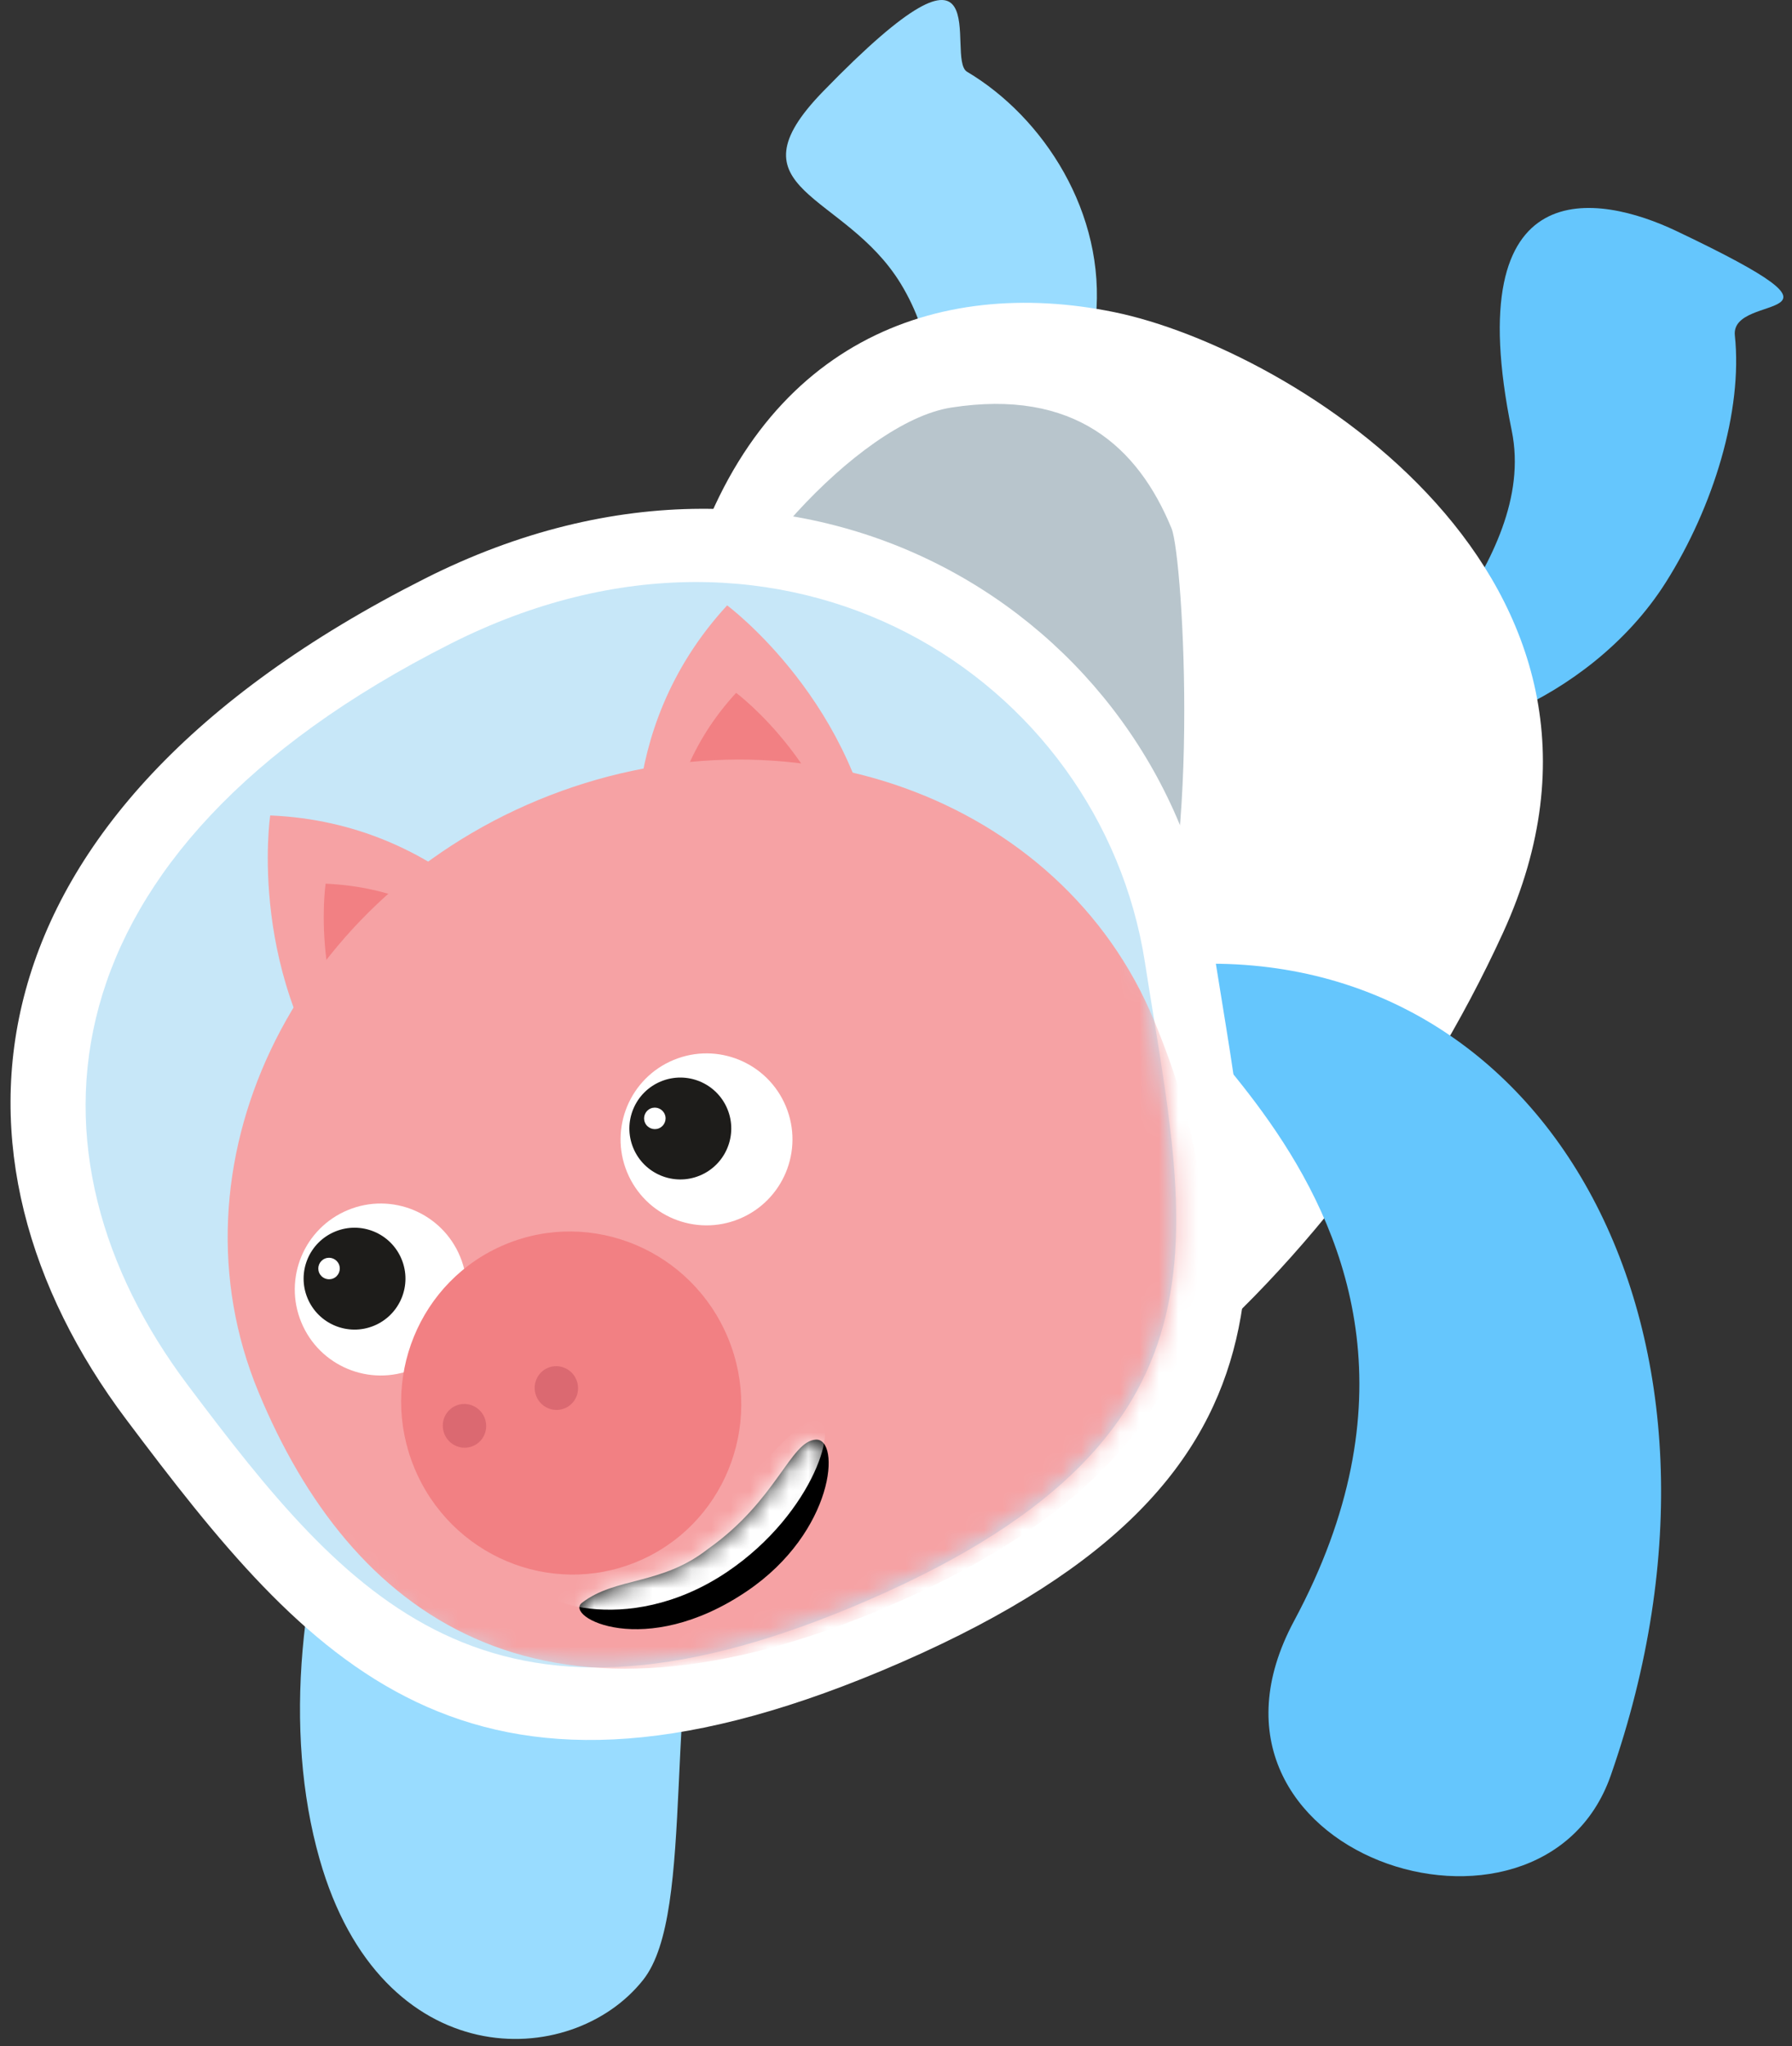 <?xml version="1.0" encoding="UTF-8"?>
<svg width="92px" height="105px" viewBox="0 0 92 105" version="1.1" xmlns="http://www.w3.org/2000/svg" xmlns:xlink="http://www.w3.org/1999/xlink">
    <rect x="0" y="0" width="92" height="105" fill="#333333" stroke="none"/>
    <!-- Generator: Sketch 45.2 (43514) - http://www.bohemiancoding.com/sketch -->
    <title>Pig</title>
    <desc>Created with Sketch.</desc>
    <defs>
        <path d="M54.779,20.378 C56.95,34.355 60.147,44.926 39.806,53.438 C20.966,61.321 13.925,53.102 5.629,42.061 C-3.244,30.254 -2.134,14.772 19.133,4.032 C36.337,-4.655 52.51,5.774 54.779,20.378" id="path-1"></path>
        <path d="M12.875,0.875 C14.181,0.785 13.856,5.604 9.342,8.654 C4.096,12.199 -0.045,9.963 0.875,9.25 C2.601,7.913 4.961,8.358 7.342,6.488 C10.875,4 11.569,0.965 12.875,0.875 Z" id="path-3"></path>
    </defs>
    <g id="Layout" stroke="none" stroke-width="1" fill="none" fill-rule="evenodd">
        <g id="0.0.1_Title-Screen" transform="translate(-788, -186)">
            <g id="Pig" transform="translate(788, 185)">
                <path d="M72.023,38.175 C73.263,39.69 81.507,37.244 85.532,30.867 C87.969,27.006 89.476,22.084 89.066,18.215 C88.82,15.894 96.503,17.814 86.044,12.845 C82.14,10.991 74.836,9.565 77.611,23.097 C79.02,29.97 70.52,36.34 72.023,38.175" id="Leg-L" fill="#65C6FD"></path>
                <path d="M48.407,27.717 C50.34,28.481 55.648,23.437 56.257,17.315 C56.792,11.931 53.564,7.007 49.648,4.682 C48.496,3.998 51.522,-3.849 42.253,5.695 C37.265,10.829 43.356,10.825 46.243,15.557 C49.65,21.142 46.485,26.957 48.407,27.717" id="Leg-R" fill="#99DCFF"></path>
                <path d="M30.445,56.721 C34.116,47.81 31.726,42.65 35.331,30.587 C38.936,18.523 48.096,15.156 57.202,17.017 C66.307,18.878 85.5,30.672 77.161,48.872 C68.821,67.072 51.091,83.083 34.675,80.1 C18.259,77.117 28.965,60.312 30.445,56.721" id="Body" fill="#FFFFFF"></path>
                <path d="M51.184,61.564 C51.148,68.078 40.366,64.467 36.538,78.291 C33.957,87.611 35.773,99.105 33.024,102.591 C29.346,107.254 19.569,107.522 16.406,96.396 C12.65,83.184 19.833,63.946 31.205,59.072 C40.694,55.006 51.217,55.611 51.184,61.564" id="Arm-R" fill="#99DCFF"></path>
                <path d="M58.746,51.59 C61.724,46.276 60.764,29.617 60.145,28.112 C58.432,23.944 55.167,20.927 48.832,21.915 C43.996,22.669 36.781,31.017 36.105,35.332 C34.867,43.235 35.616,45.965 42.54,47.936 C46.607,49.093 56.551,55.508 58.746,51.59" id="Backpack" fill="#B8C5CC"></path>
                <path d="M60.904,50.487 C53.915,50.848 78.413,61.878 66.437,84.178 C59.996,96.171 79.121,102.343 82.697,92.103 C90.583,69.524 79.585,49.523 60.904,50.487" id="Arm-L" fill="#65C6FD"></path>
                <g id="Head" transform="translate(0, 27)">
                    <path d="M45.247,59.74 C23.875,68.683 15.889,59.36 6.477,46.835 C-3.587,33.442 -2.328,15.88 21.797,3.698 C41.311,-6.156 59.657,5.675 62.23,22.239 C64.693,38.094 68.32,50.085 45.247,59.74 Z" id="Helmet" fill="#FFFFFF"></path>
                    <g transform="translate(4, 3)">
                        <mask id="mask-2" fill="white">
                            <use xlink:href="#path-1"></use>
                        </mask>
                        <use id="Mask" fill="#C7E7F8" xlink:href="#path-1"></use>
                        <g id="R-ear" mask="url(#mask-2)">
                            <g transform="translate(9, 12)">
                                <path d="M14.248,7.947 C14.248,7.947 9.86,1.219 0.872,0.845 C0.872,0.845 -0.385,9.281 5.086,16.072" id="Fill-124" fill="#F6A2A4"></path>
                                <path d="M14.084,9.852 C14.084,9.852 10.685,4.637 3.717,4.347 C3.717,4.347 2.742,10.887 6.982,16.151" id="Fill-126" fill="#F28083"></path>
                            </g>
                        </g>
                        <g id="L-ear" mask="url(#mask-2)">
                            <g transform="translate(28, 2)">
                                <path d="M0.879,14.54 C0.879,14.54 -0.767,6.678 5.331,0.065 C5.331,0.065 12.18,5.149 13.103,13.82" id="Fill-128" fill="#F6A2A4"></path>
                                <path d="M2.341,15.774 C2.341,15.774 1.064,9.68 5.792,4.554 C5.792,4.554 11.101,8.495 11.818,15.216" id="Fill-131" fill="#F28083"></path>
                            </g>
                        </g>
                        <path d="M55.254,23.38 C50.493,11.87 36.338,6.798 23.637,12.051 C10.934,17.305 4.497,30.892 9.258,42.402 C14.018,53.911 23.573,60.886 40.874,53.731 C59.345,46.092 60.014,34.889 55.254,23.38" id="head" fill="#F6A2A4" mask="url(#mask-2)"></path>
                        <g id="R-eye" mask="url(#mask-2)">
                            <g transform="translate(11, 32)">
                                <path d="M0.47,6.857 C1.401,9.108 3.98,10.18 6.233,9.248 C8.484,8.317 9.554,5.736 8.623,3.485 C7.693,1.234 5.112,0.163 2.861,1.094 C0.608,2.026 -0.462,4.607 0.47,6.857" id="Fill-136" fill="#FFFFFF"></path>
                                <path d="M0.786,5.613 C1.338,6.947 2.866,7.581 4.2,7.03 C5.534,6.478 6.169,4.949 5.617,3.615 C5.065,2.281 3.536,1.647 2.202,2.199 C0.868,2.751 0.234,4.279 0.786,5.613" id="Fill-138" fill="#1D1C1A"></path>
                                <path d="M1.383,4.305 C1.5,4.587 1.822,4.721 2.105,4.604 C2.385,4.488 2.519,4.165 2.403,3.884 C2.285,3.602 1.963,3.468 1.683,3.584 C1.401,3.701 1.267,4.023 1.383,4.305" id="Fill-140" fill="#FFFFFF"></path>
                            </g>
                        </g>
                        <g id="Mouth" mask="url(#mask-2)">
                            <g transform="translate(25, 44)">
                                <mask id="mask-4" fill="white">
                                    <use xlink:href="#path-3"></use>
                                </mask>
                                <use id="Mask" stroke="none" fill="#000000" fill-rule="evenodd" xlink:href="#path-3"></use>
                                <path d="M12.875,-0.125 C14.181,-0.215 12.856,4.604 8.342,7.654 C3.096,11.199 -2.045,8.963 -1.125,8.25 C0.601,6.913 3.961,7.358 6.342,5.488 C9.875,3 11.569,-0.035 12.875,-0.125 Z" id="Mouth" stroke="none" fill="#FFFFFF" fill-rule="evenodd" mask="url(#mask-4)"></path>
                            </g>
                        </g>
                        <g id="Nose" mask="url(#mask-2)">
                            <g transform="translate(16, 34)">
                                <path d="M17.379,5.666 C15.519,1.167 10.403,-0.989 5.956,0.85 C1.508,2.689 -0.588,7.828 1.273,12.327 C3.134,16.826 8.247,18.983 12.694,17.144 C17.142,15.305 19.239,10.165 17.379,5.666" id="Fill-145" fill="#F28083"></path>
                                <path d="M9.591,7.803 C9.354,7.229 8.702,6.954 8.134,7.189 C7.568,7.423 7.299,8.078 7.536,8.653 C7.774,9.228 8.427,9.502 8.993,9.267 C9.562,9.032 9.829,8.378 9.591,7.803" id="Fill-147" fill="#DB6971"></path>
                                <path d="M4.873,9.742 C4.636,9.168 3.984,8.893 3.416,9.128 C2.85,9.362 2.581,10.017 2.818,10.592 C3.056,11.167 3.709,11.441 4.275,11.206 C4.844,10.971 5.111,10.317 4.873,9.742" id="Fill-149" fill="#DB6971"></path>
                            </g>
                        </g>
                        <g id="L-eye" mask="url(#mask-2)">
                            <g transform="translate(27, 25)">
                                <path d="M1.195,6.153 C2.127,8.404 4.706,9.475 6.959,8.544 C9.21,7.613 10.28,5.032 9.349,2.781 C8.419,0.53 5.838,-0.541 3.587,0.39 C1.334,1.321 0.264,3.902 1.195,6.153" id="Fill-151" fill="#FFFFFF"></path>
                                <path d="M1.511,4.908 C2.063,6.242 3.592,6.876 4.926,6.325 C6.26,5.773 6.896,4.243 6.344,2.909 C5.792,1.575 4.262,0.942 2.928,1.494 C1.594,2.046 0.959,3.574 1.511,4.908" id="Fill-153" fill="#1D1C1A"></path>
                                <path d="M2.109,3.6 C2.225,3.882 2.548,4.016 2.831,3.899 C3.11,3.784 3.245,3.46 3.128,3.179 C3.011,2.897 2.688,2.763 2.408,2.879 C2.127,2.996 1.993,3.318 2.109,3.6" id="Fill-155" fill="#FFFFFF"></path>
                            </g>
                        </g>
                    </g>
                </g>
            </g>
        </g>
    </g>
</svg>